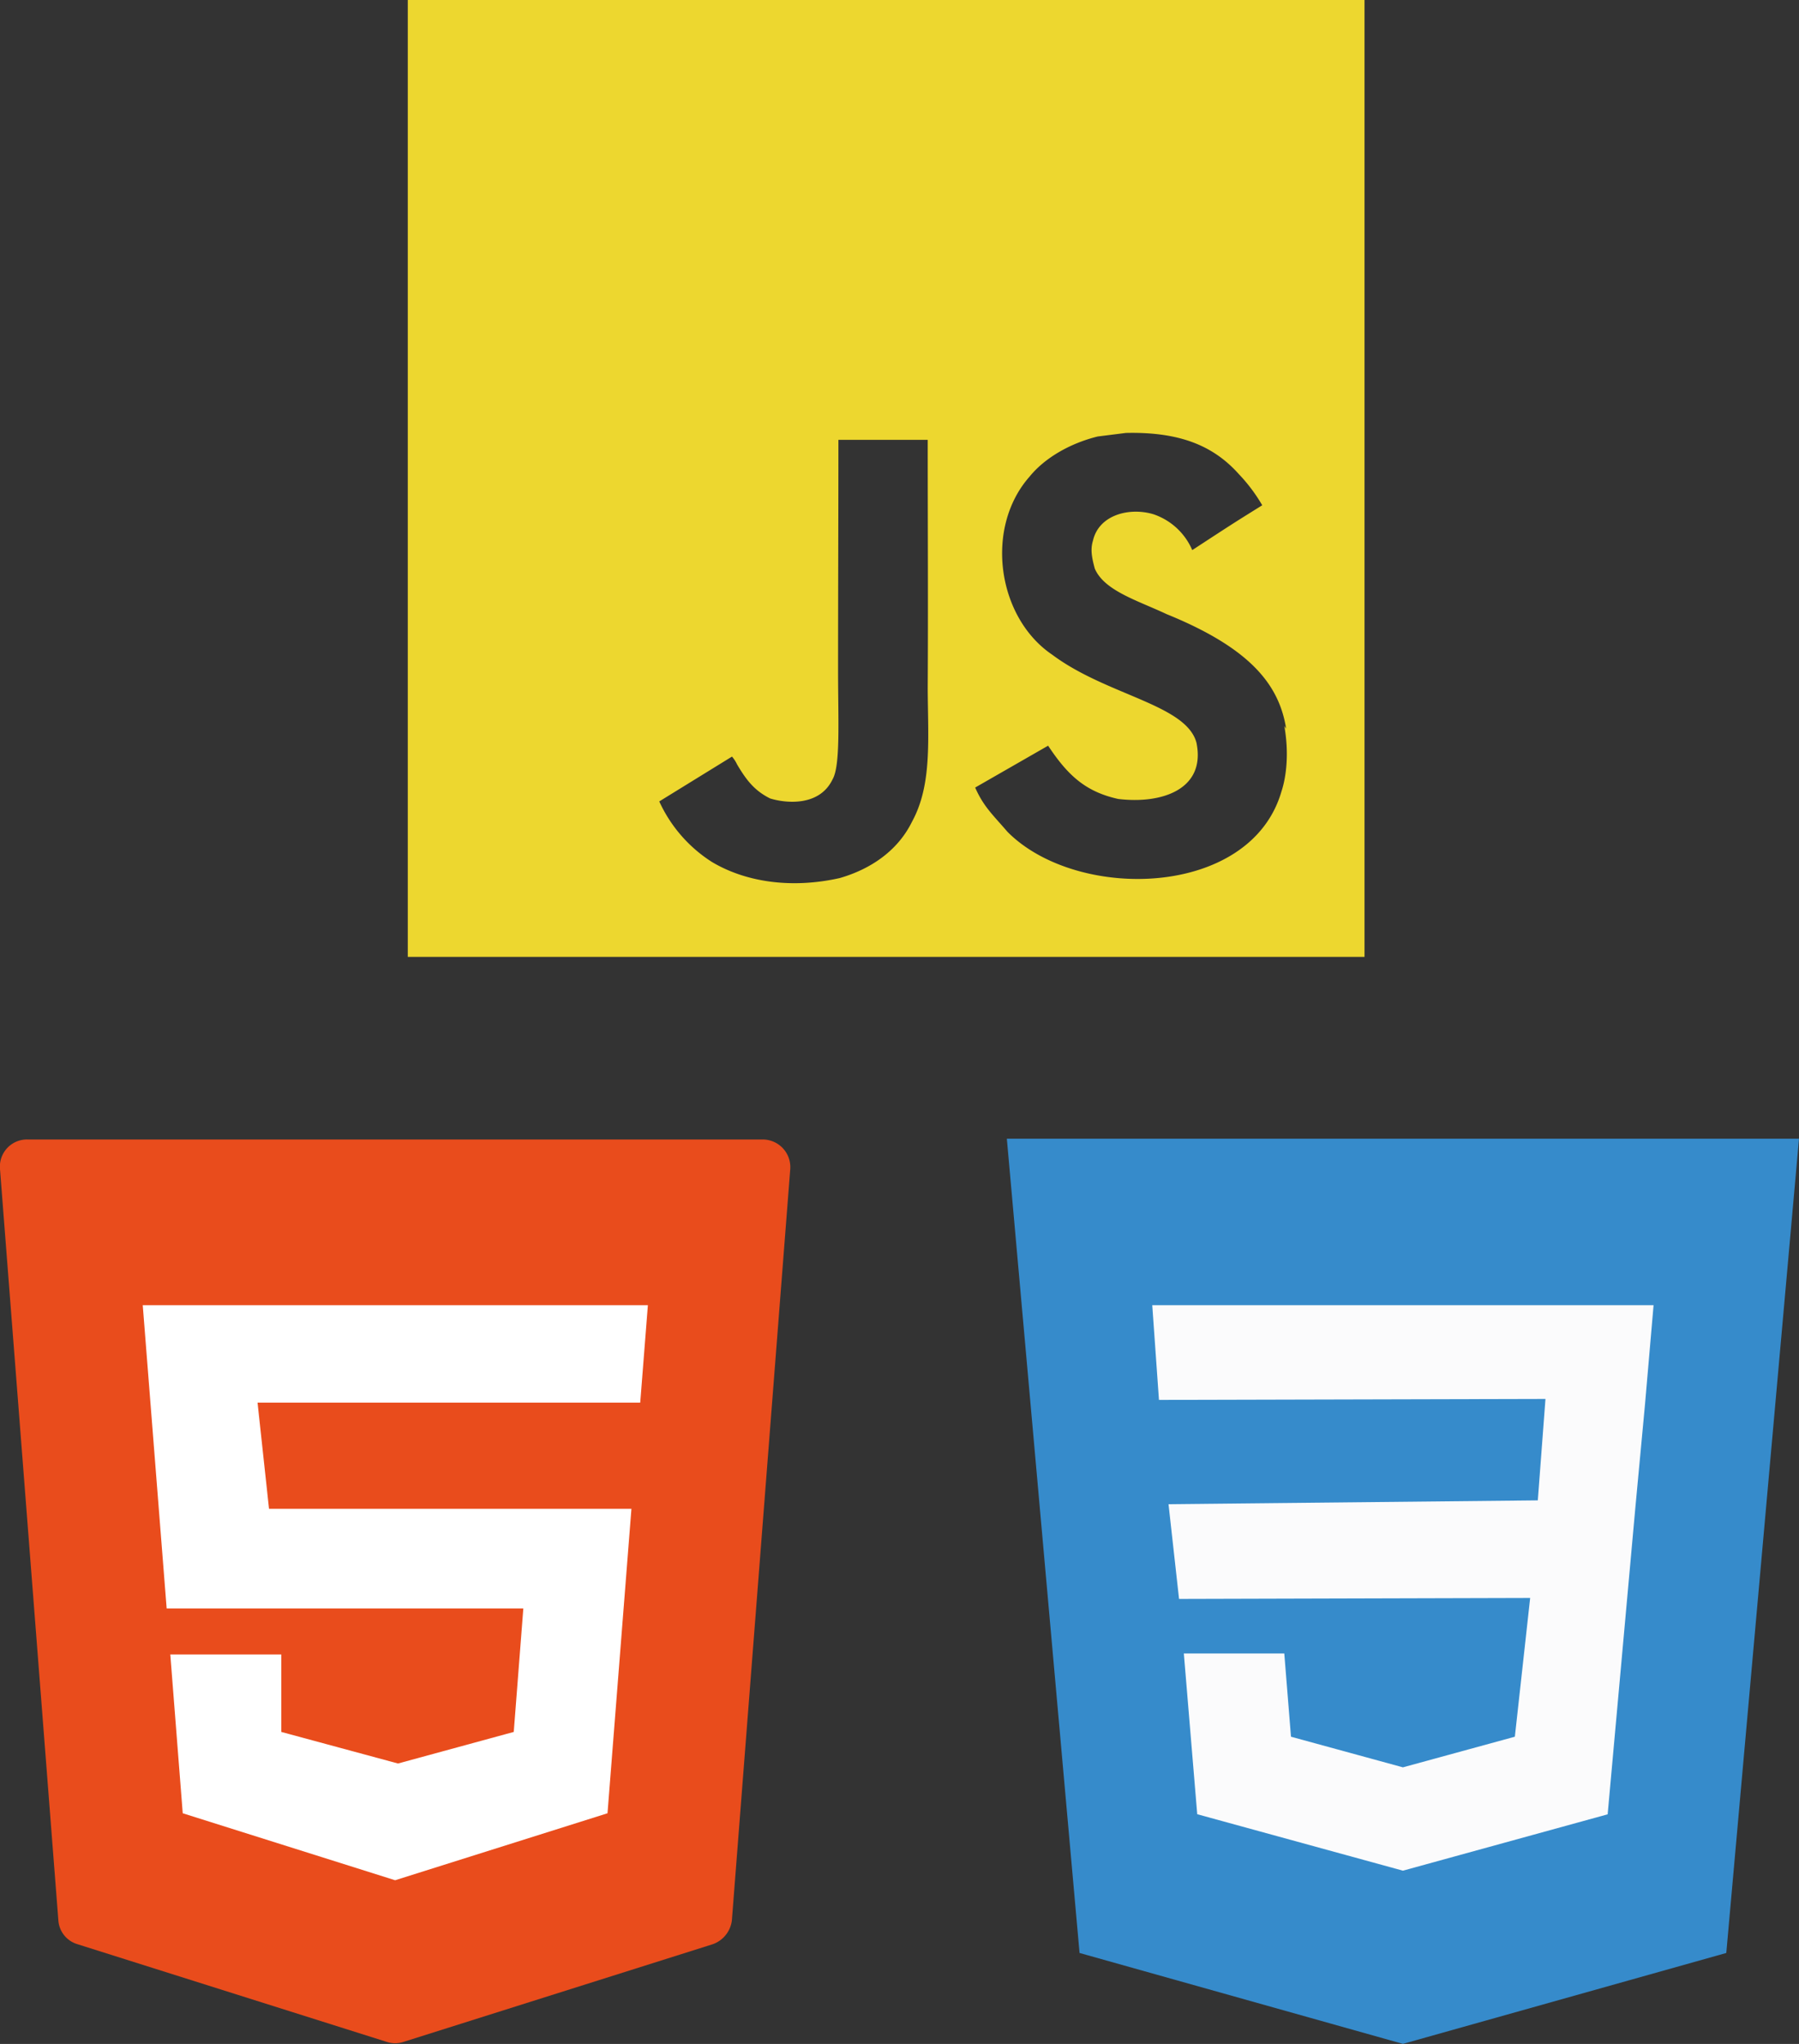 <svg xmlns="http://www.w3.org/2000/svg" viewBox="0 0 376.08 427.22"><rect x="0" y="0" width="376.08" height="427.22" fill="#333333" stroke="none"/><defs><style>.cls-1{fill:#edd72f;}.cls-2{fill:#e94c1c;}.cls-3{fill:#fff;}.cls-4{fill:#368bcb;}.cls-5{fill:#fbfbfc;}</style></defs><g id="图层_2" data-name="图层 2"><g id="图层_1-2" data-name="图层 1"><path class="cls-1" d="M85.25,0h200V200h-200ZM268.87,152.3c-1.46-9.12-7.4-16.79-25-23.94-6.13-2.88-13-4.88-15-9.5-.76-2.75-.88-4.25-.38-5.88,1.25-5.38,7.62-7,12.62-5.5a13.54,13.54,0,0,1,8.13,7.5c8.62-5.63,8.62-5.63,14.63-9.37a34.65,34.65,0,0,0-4.88-6.5c-5.25-5.88-12.25-8.88-23.62-8.62l-5.88.74c-5.63,1.38-11,4.38-14.25,8.38-9.5,10.75-6.75,29.5,4.75,37.25,11.37,8.5,28,10.37,30.13,18.38,2,9.75-7.25,12.87-16.38,11.75-6.76-1.5-10.5-4.88-14.63-11.13l-15.25,8.75c1.75,4,3.75,5.75,6.75,9.25,14.5,14.63,50.75,13.88,57.26-8.37.24-.75,2-5.88.62-13.75l.38.55ZM194,91.93H175.27c0,16.14-.07,32.2-.07,48.37,0,10.27.52,19.69-1.15,22.59-2.75,5.75-9.83,5-13.05,4-3.3-1.63-5-3.88-6.92-7.12a6.82,6.82,0,0,0-1.06-1.63l-15.2,9.37a29.53,29.53,0,0,0,11,12.65c7.12,4.25,16.7,5.62,26.72,3.37,6.53-1.88,12.15-5.75,15.1-11.75,4.25-7.75,3.35-17.25,3.3-27.89.1-17.11,0-34.24,0-51.49l0-.47Z"/><path class="cls-2" d="M0,244.37l12.2,157a5.59,5.59,0,0,0,4,5l64.6,20.4a5.55,5.55,0,0,0,3.6,0l64.6-20.4a6.06,6.06,0,0,0,4-5l12.2-157a5.78,5.78,0,0,0-5.8-6.2H5.84A5.67,5.67,0,0,0,0,244.37Z"/><path class="cls-3" d="M133.84,293.17h-80l2.4,22.2H132L127,379l-44.4,14-44.4-14-2.6-33.2h23.2V362l24.4,6.6,24.2-6.6,2-25.8H34.84l-5-63.4h105.6Z"/><path class="cls-4" d="M210.48,238l15.2,170.2,67.6,19,67.6-19L376.08,238Z"/><path class="cls-5" d="M343.88,293.62l-2,21.4-5.8,64.2L293.28,391l-43-11.8-2.8-33.6h21l1.4,17.4,23.4,6.4,23.4-6.4,3.2-29-73.4.2-2.2-19.8,77.2-.8,1.6-21.2-80.8.2-1.4-19.8h104.8Z"/></g></g></svg>